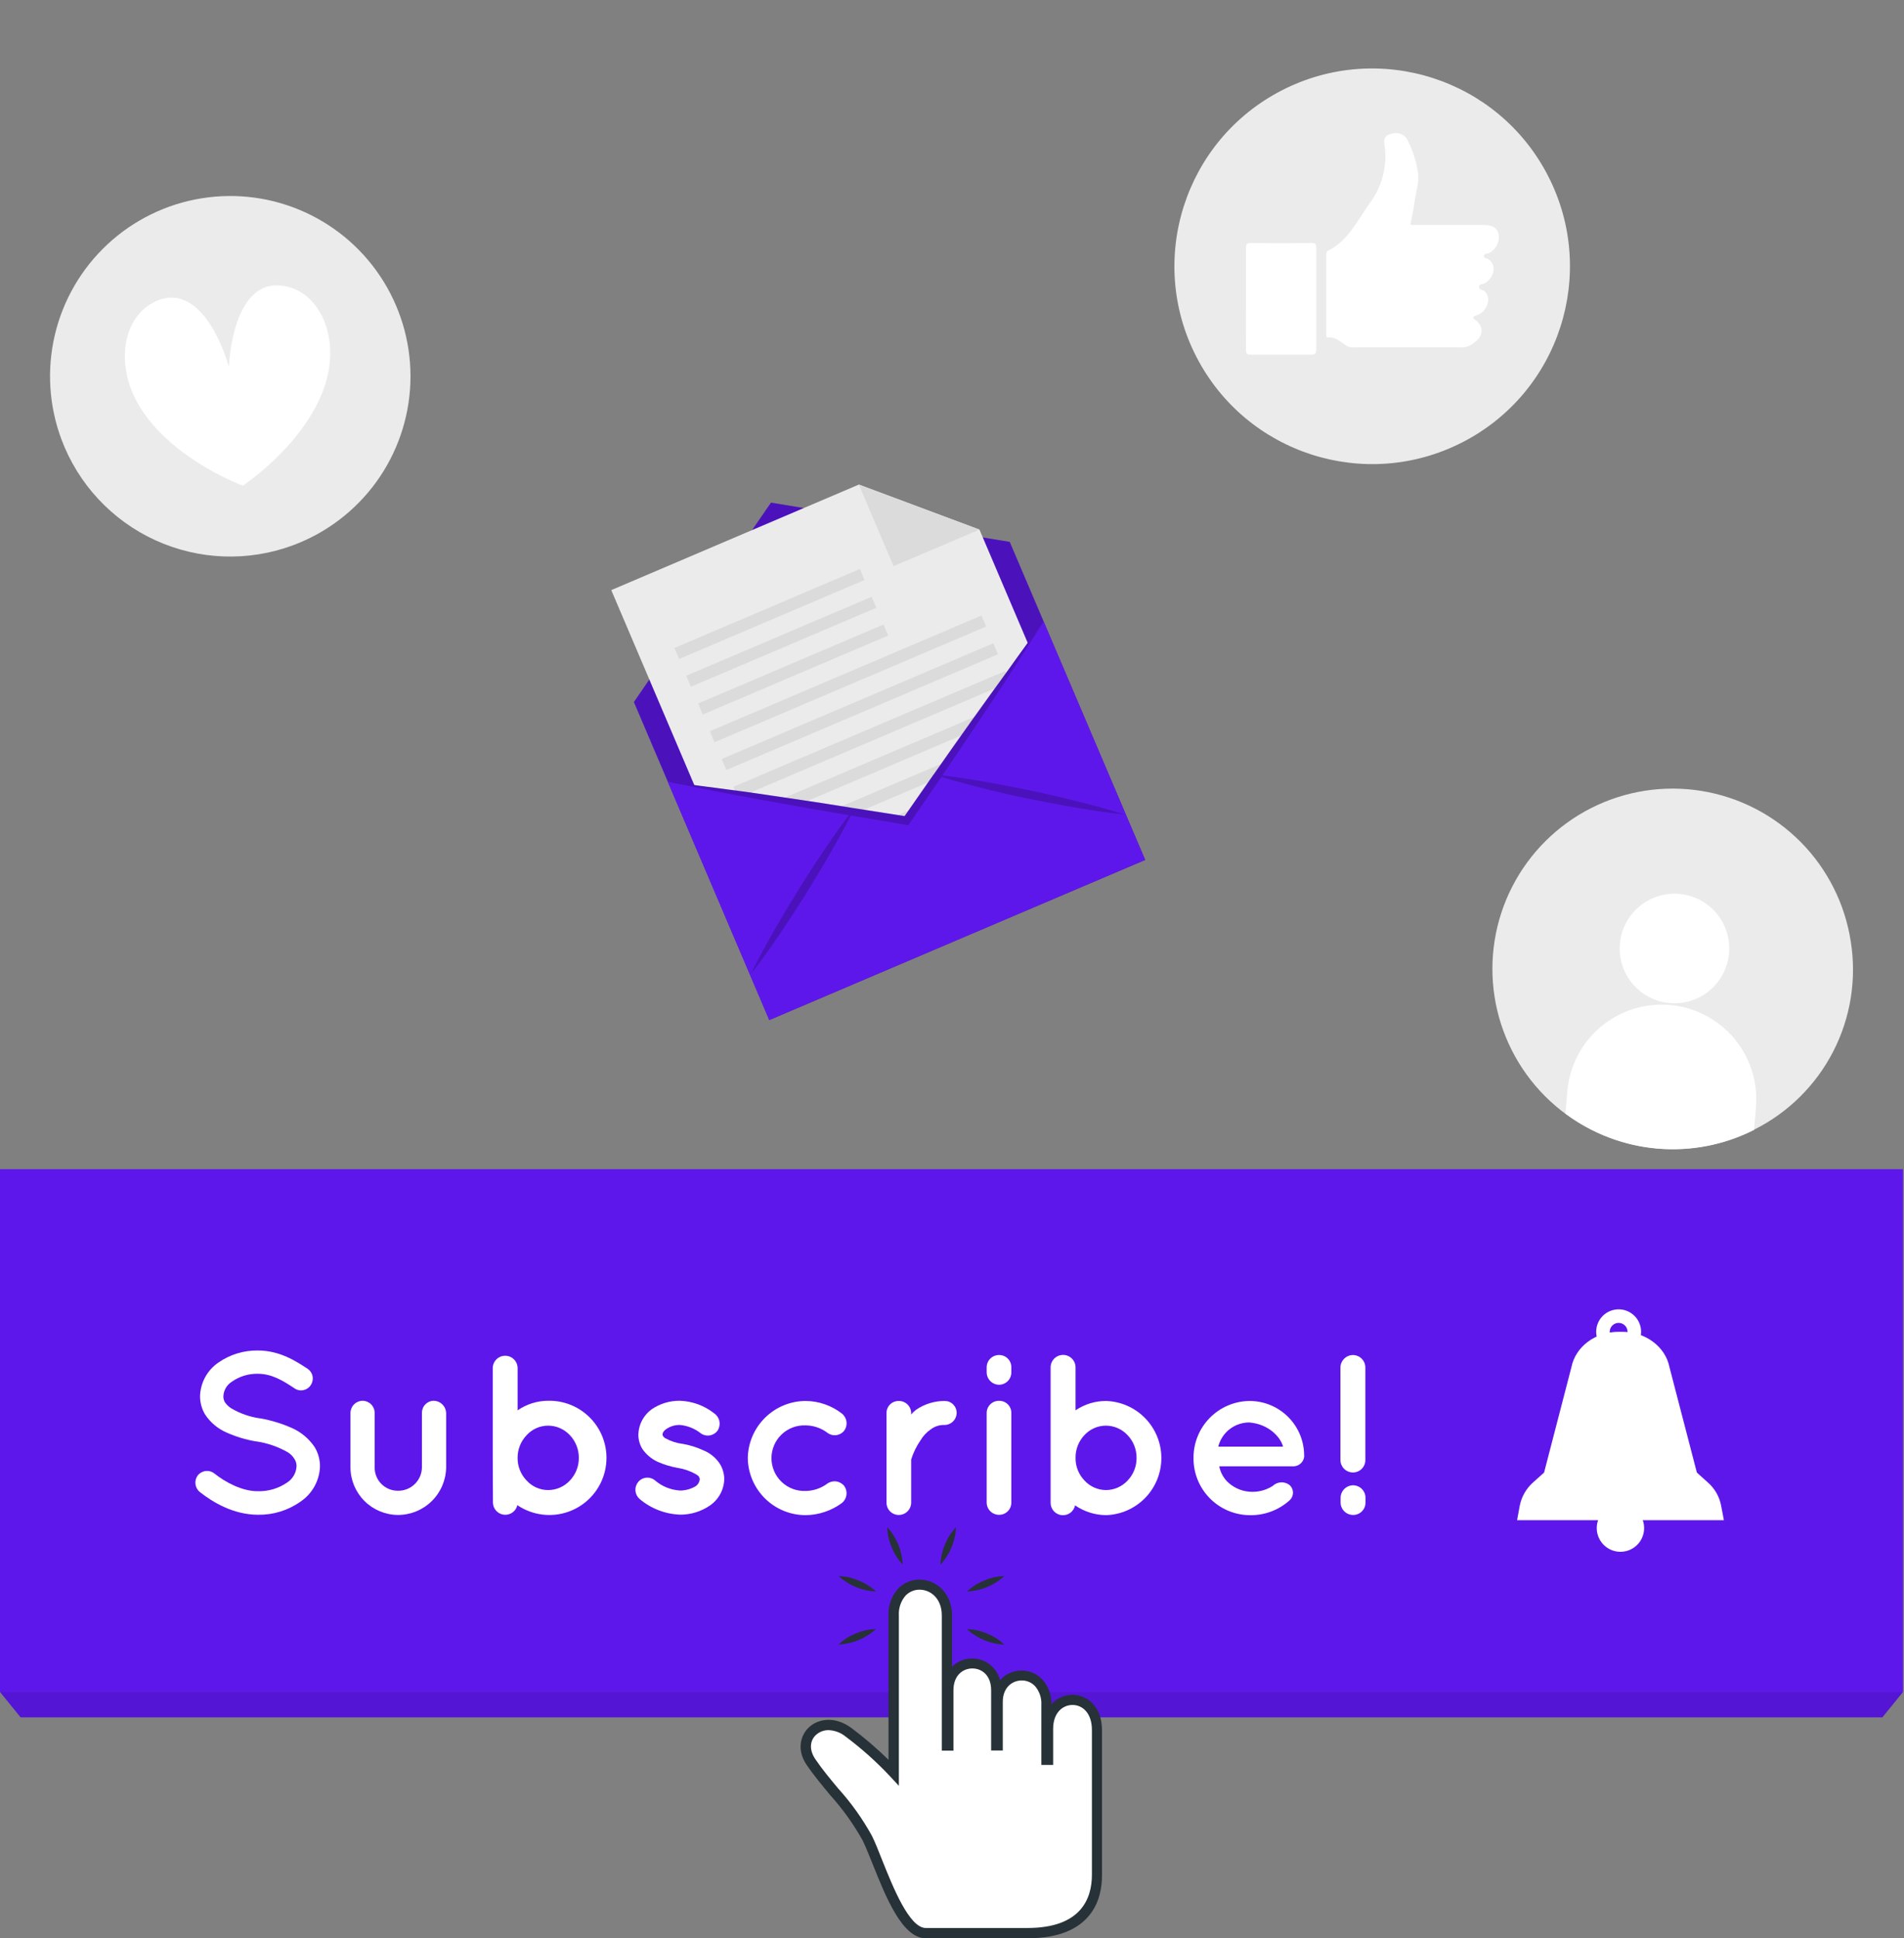<svg width="169" height="172" viewBox="0 0 169 172" fill="none" xmlns="http://www.w3.org/2000/svg">
<rect x="0" y="0" width="169" height="172" fill="#808080" stroke="none"/>
<path d="M5.448 38.973C4.343 36.008 4.143 32.782 4.873 29.703C5.602 26.624 7.228 23.831 9.545 21.676C11.863 19.521 14.767 18.102 17.891 17.598C21.014 17.094 24.218 17.527 27.095 18.844C29.972 20.16 32.394 22.301 34.055 24.994C35.716 27.687 36.541 30.813 36.425 33.975C36.31 37.137 35.259 40.194 33.406 42.759C31.553 45.323 28.981 47.281 26.015 48.384C22.04 49.863 17.64 49.702 13.783 47.937C9.926 46.172 6.928 42.948 5.448 38.973Z" fill="#EBEBEB"/>
<path d="M28.758 34.444C26.929 39.559 21.554 43.096 21.554 43.096C21.554 43.096 15.517 40.893 12.555 36.336C10.087 32.538 10.845 28.032 13.885 26.711C18.241 24.814 20.32 32.547 20.32 32.547C20.32 32.547 20.562 24.544 25.243 25.381C28.506 25.966 30.279 30.166 28.758 34.444Z" fill="white"/>
<path d="M155.691 100.247C152.676 101.774 149.255 102.307 145.918 101.769C142.582 101.231 139.501 99.65 137.118 97.254C134.735 94.857 133.173 91.767 132.655 88.427C132.137 85.087 132.691 81.669 134.235 78.663C135.78 75.657 138.238 73.218 141.255 71.695C144.272 70.172 147.694 69.644 151.03 70.186C154.366 70.728 157.444 72.313 159.824 74.713C162.203 77.113 163.761 80.205 164.275 83.546C164.808 86.881 164.263 90.299 162.719 93.302C161.175 96.306 158.713 98.739 155.691 100.247Z" fill="#EBEBEB"/>
<path d="M153.471 84.583C153.388 85.541 153.024 86.454 152.423 87.205C151.822 87.956 151.012 88.512 150.095 88.803C149.179 89.094 148.196 89.106 147.272 88.839C146.348 88.571 145.525 88.035 144.905 87.299C144.286 86.564 143.898 85.661 143.792 84.705C143.686 83.749 143.865 82.783 144.308 81.929C144.751 81.075 145.437 80.372 146.28 79.908C147.122 79.444 148.083 79.24 149.042 79.322C150.327 79.433 151.515 80.049 152.346 81.035C153.176 82.022 153.581 83.298 153.471 84.583Z" fill="white"/>
<path d="M155.86 98.267L155.691 100.265C153.043 101.606 150.072 102.181 147.115 101.926C144.157 101.671 141.329 100.595 138.949 98.82L139.118 96.832C139.309 94.612 140.373 92.558 142.078 91.123C143.782 89.688 145.987 88.988 148.207 89.179C150.427 89.369 152.481 90.433 153.916 92.138C155.351 93.842 156.051 96.047 155.86 98.267Z" fill="white"/>
<path d="M129.813 39.243C138.436 34.815 141.837 24.236 137.409 15.613C132.981 6.99 122.402 3.589 113.779 8.017C105.156 12.445 101.755 23.024 106.183 31.647C110.611 40.27 121.19 43.671 129.813 39.243Z" fill="#EBEBEB"/>
<path fill-rule="evenodd" clip-rule="evenodd" d="M119.401 30.603C118.944 30.311 118.532 29.886 117.911 29.945C117.673 29.945 117.723 29.771 117.723 29.643C117.723 27.303 117.723 24.968 117.723 22.628C117.723 22.458 117.723 22.321 117.92 22.225C119.707 21.311 120.479 19.556 121.576 18.039C122.137 17.287 122.541 16.43 122.764 15.52C122.987 14.609 123.025 13.662 122.874 12.737C122.797 12.211 123.043 11.973 123.519 11.868C123.756 11.786 124.014 11.781 124.255 11.856C124.495 11.931 124.705 12.081 124.853 12.284C125.365 13.241 125.71 14.278 125.873 15.351C125.973 16.238 125.658 17.102 125.548 17.975C125.466 18.619 125.315 19.254 125.192 19.903C125.351 20.018 125.53 19.958 125.699 19.958H131.641C132.472 19.958 132.879 20.196 133.012 20.749C133.076 21.089 133.027 21.441 132.871 21.751C132.716 22.061 132.464 22.311 132.152 22.463C132.006 22.536 131.737 22.463 131.718 22.701C131.7 22.938 131.979 22.911 132.111 23.007C132.829 23.496 132.696 24.511 131.869 25.091C131.668 25.233 131.284 25.169 131.275 25.461C131.266 25.754 131.631 25.69 131.791 25.854C132.372 26.426 132.084 27.491 131.22 27.92C131.102 27.957 130.986 28.001 130.873 28.053C130.777 28.121 130.681 28.195 130.873 28.327C131.727 28.939 131.709 29.79 130.845 30.411L130.589 30.594C130.276 30.782 129.91 30.862 129.547 30.823C126.451 30.823 123.356 30.823 120.26 30.823C120.109 30.846 119.955 30.839 119.808 30.802C119.66 30.764 119.521 30.696 119.401 30.603Z" fill="white"/>
<path fill-rule="evenodd" clip-rule="evenodd" d="M110.593 26.48C110.593 24.995 110.593 23.505 110.593 22.024C110.593 21.723 110.625 21.567 110.995 21.567C112.805 21.591 114.617 21.591 116.43 21.567C116.782 21.567 116.837 21.686 116.837 22.024C116.837 25.013 116.837 28.003 116.837 30.992C116.837 31.376 116.736 31.481 116.357 31.476C114.597 31.476 112.842 31.476 111.082 31.476C110.625 31.476 110.589 31.33 110.593 30.946C110.607 29.47 110.593 27.966 110.593 26.48Z" fill="white"/>
<path d="M101.645 76.306L68.284 90.516L56.264 62.297L68.43 44.605L89.624 48.087L101.645 76.306Z" fill="#5E17EB"/>
<path opacity="0.2" d="M101.645 76.306L68.284 90.516L56.264 62.297L68.43 44.605L89.624 48.087L101.645 76.306Z" fill="black"/>
<path d="M99.648 76.831L70.049 89.437L54.257 52.365L76.233 43L86.937 46.995L99.648 76.831Z" fill="#EBEBEB"/>
<path d="M76.233 43L86.937 46.995L79.314 50.24L76.233 43Z" fill="#DBDBDB"/>
<path d="M60.28 58.476L76.734 51.468L76.319 50.492L59.864 57.5L60.28 58.476Z" fill="#DBDBDB"/>
<path d="M61.328 60.94L77.782 53.932L77.367 52.957L60.912 59.965L61.328 60.94Z" fill="#DBDBDB"/>
<path d="M62.382 63.403L78.836 56.395L78.42 55.419L61.966 62.427L62.382 63.403Z" fill="#DBDBDB"/>
<path d="M63.421 65.865L87.533 55.595L87.117 54.62L63.005 64.889L63.421 65.865Z" fill="#DBDBDB"/>
<path d="M64.47 68.329L88.582 58.06L88.166 57.084L64.055 67.354L64.47 68.329Z" fill="#DBDBDB"/>
<path d="M65.522 70.792L89.633 60.522L89.218 59.547L65.106 69.816L65.522 70.792Z" fill="#DBDBDB"/>
<path d="M66.569 73.252L90.681 62.982L90.266 62.007L66.154 72.276L66.569 73.252Z" fill="#DBDBDB"/>
<path d="M67.621 75.715L91.733 65.445L91.317 64.47L67.206 74.739L67.621 75.715Z" fill="#DBDBDB"/>
<path d="M68.666 78.179L92.778 67.909L92.362 66.934L68.251 77.204L68.666 78.179Z" fill="#DBDBDB"/>
<path d="M69.717 80.642L93.829 70.372L93.414 69.397L69.302 79.666L69.717 80.642Z" fill="#DBDBDB"/>
<path d="M70.765 83.102L94.877 72.832L94.461 71.857L70.35 82.126L70.765 83.102Z" fill="#DBDBDB"/>
<path d="M71.817 85.56L95.929 75.29L95.513 74.315L71.401 84.585L71.817 85.56Z" fill="#DBDBDB"/>
<path d="M92.631 55.153L101.645 76.306L68.279 90.516L59.275 69.377C61.053 69.578 62.822 69.834 64.596 70.058C66.369 70.282 68.142 70.547 69.911 70.812C71.883 71.095 73.863 71.4 75.853 71.726L75.889 71.671C75.889 71.671 75.889 71.708 75.862 71.726L80.296 72.421C81.15 71.196 82 69.962 82.86 68.741C82.86 68.741 82.828 68.741 82.805 68.741H82.869C84.011 67.105 85.162 65.475 86.32 63.851C87.359 62.397 88.404 60.949 89.455 59.504C90.502 58.023 91.544 56.579 92.631 55.153Z" fill="#5E17EB"/>
<g opacity="0.2">
<path d="M92.631 55.153C91.69 56.67 90.703 58.165 89.743 59.673C88.783 61.182 87.778 62.663 86.786 64.153C85.794 65.642 84.701 67.256 83.655 68.796L83.563 68.942L80.762 73.033L80.62 73.23L80.387 73.193C78.755 72.924 77.133 72.649 75.505 72.37L75.332 72.343C73.504 72.032 71.675 71.717 69.811 71.383C68.055 71.072 66.296 70.743 64.536 70.414C62.776 70.085 61.026 69.738 59.275 69.368C61.053 69.569 62.822 69.825 64.596 70.049C66.369 70.272 68.142 70.538 69.911 70.803C71.883 71.086 73.863 71.391 75.853 71.717L80.286 72.412C81.141 71.187 81.991 69.953 82.85 68.732C83.993 67.096 85.143 65.466 86.301 63.842C87.34 62.388 88.385 60.939 89.437 59.495C90.502 58.023 91.544 56.579 92.631 55.153Z" fill="black"/>
<path d="M75.866 71.662C75.866 71.662 75.866 71.699 75.839 71.717C75.729 71.941 75.619 72.174 75.505 72.384C74.97 73.449 74.399 74.491 73.809 75.515C73.092 76.781 72.333 78.02 71.57 79.258C70.806 80.497 70.016 81.704 69.193 82.915C68.37 84.126 67.539 85.305 66.638 86.453C67.269 85.136 67.973 83.861 68.69 82.6C69.408 81.338 70.167 80.095 70.925 78.861C71.684 77.627 72.484 76.411 73.307 75.204C73.956 74.245 74.627 73.289 75.331 72.361C75.496 72.147 75.66 71.932 75.83 71.722L75.866 71.662Z" fill="black"/>
<path d="M99.835 72.284C98.381 72.137 96.941 71.918 95.511 71.676C94.08 71.433 92.654 71.15 91.228 70.867C89.802 70.583 88.39 70.245 86.982 69.888C85.835 69.601 84.697 69.294 83.563 68.942L82.837 68.714C82.837 68.714 82.805 68.714 82.782 68.714H82.846C83.12 68.746 83.385 68.773 83.655 68.81C84.811 68.942 85.94 69.121 87.106 69.313C88.541 69.555 89.962 69.838 91.384 70.131C92.805 70.423 94.222 70.752 95.63 71.109C97.037 71.465 98.445 71.826 99.835 72.284Z" fill="black"/>
</g>
<path d="M168.91 103.752H0V150.143H168.91V103.752Z" fill="#5E17EB"/>
<path d="M168.91 150.143H0L1.828 152.392H167.082L168.91 150.143Z" fill="#5E17EB"/>
<path opacity="0.1" d="M168.91 150.143H0L1.828 152.392H167.082L168.91 150.143Z" fill="black"/>
<path d="M17.565 130.91C17.743 130.696 17.999 130.561 18.276 130.534C18.554 130.508 18.83 130.592 19.046 130.769C19.96 131.495 21.477 132.35 22.917 132.327C23.82 132.346 24.706 132.084 25.454 131.578C25.706 131.423 25.916 131.209 26.067 130.956C26.219 130.702 26.306 130.415 26.322 130.12C26.328 129.89 26.265 129.664 26.14 129.471C25.988 129.223 25.78 129.014 25.532 128.863C24.673 128.377 23.733 128.053 22.757 127.908H22.716C21.815 127.755 20.936 127.489 20.102 127.117C19.334 126.781 18.679 126.232 18.214 125.535C17.909 125.035 17.75 124.458 17.757 123.872C17.777 123.286 17.935 122.714 18.216 122.2C18.498 121.686 18.897 121.246 19.38 120.915C20.407 120.198 21.633 119.823 22.885 119.84C24.832 119.84 26.272 120.791 27.305 121.463C27.532 121.617 27.69 121.855 27.743 122.125C27.796 122.394 27.741 122.674 27.588 122.903C27.515 123.019 27.419 123.119 27.307 123.197C27.194 123.276 27.067 123.33 26.932 123.359C26.798 123.387 26.66 123.388 26.525 123.361C26.39 123.335 26.262 123.281 26.149 123.204C25.116 122.514 24.124 121.906 22.885 121.906C22.07 121.888 21.269 122.13 20.6 122.596C20.378 122.731 20.192 122.918 20.058 123.14C19.923 123.362 19.844 123.613 19.828 123.872C19.816 124.072 19.866 124.271 19.969 124.443C20.116 124.652 20.302 124.831 20.518 124.969C21.296 125.428 22.156 125.73 23.05 125.86H23.091C24.054 126.029 24.994 126.315 25.888 126.71C26.71 127.07 27.413 127.654 27.918 128.397C28.235 128.915 28.402 129.512 28.402 130.12C28.383 130.744 28.215 131.355 27.912 131.901C27.609 132.447 27.18 132.913 26.66 133.26C25.564 134.033 24.25 134.438 22.908 134.416C20.719 134.416 18.877 133.301 17.721 132.387C17.509 132.208 17.376 131.955 17.347 131.68C17.318 131.405 17.396 131.129 17.565 130.91Z" fill="white"/>
<path d="M35.322 134.434C34.206 134.428 33.137 133.982 32.348 133.193C31.559 132.404 31.113 131.336 31.107 130.22V125.375C31.112 125.092 31.227 124.821 31.427 124.621C31.628 124.421 31.898 124.306 32.181 124.301C32.466 124.304 32.737 124.417 32.938 124.618C33.139 124.819 33.253 125.091 33.256 125.375V130.22C33.253 130.492 33.305 130.762 33.408 131.014C33.511 131.265 33.663 131.494 33.855 131.686C34.048 131.879 34.276 132.031 34.528 132.134C34.78 132.237 35.05 132.288 35.322 132.286C35.597 132.29 35.871 132.24 36.127 132.139C36.383 132.037 36.617 131.886 36.814 131.694C37.012 131.502 37.17 131.273 37.279 131.02C37.389 130.768 37.447 130.496 37.451 130.22V125.375C37.45 125.235 37.477 125.097 37.529 124.967C37.581 124.837 37.659 124.719 37.757 124.62C37.855 124.52 37.972 124.44 38.1 124.386C38.229 124.331 38.367 124.302 38.507 124.301C38.791 124.309 39.062 124.424 39.265 124.623C39.467 124.823 39.587 125.091 39.6 125.375V130.22C39.583 131.344 39.125 132.415 38.324 133.204C37.524 133.992 36.445 134.434 35.322 134.434Z" fill="white"/>
<path d="M43.735 129.388V121.339C43.753 121.059 43.878 120.796 44.083 120.604C44.288 120.411 44.558 120.304 44.839 120.304C45.12 120.304 45.391 120.411 45.596 120.604C45.801 120.796 45.925 121.059 45.943 121.339V125.151C46.743 124.6 47.691 124.303 48.662 124.301C49.459 124.285 50.249 124.458 50.967 124.804C51.684 125.151 52.31 125.662 52.794 126.296C53.277 126.93 53.604 127.669 53.748 128.453C53.892 129.236 53.849 130.043 53.623 130.808C53.397 131.572 52.993 132.272 52.446 132.851C51.898 133.43 51.222 133.872 50.471 134.141C49.721 134.41 48.918 134.498 48.127 134.398C47.336 134.298 46.58 134.013 45.92 133.566C45.861 133.827 45.708 134.058 45.49 134.214C45.272 134.37 45.004 134.441 44.738 134.414C44.471 134.386 44.224 134.262 44.042 134.064C43.861 133.867 43.758 133.61 43.754 133.342L43.735 129.388ZM45.943 129.388C45.939 130.138 46.232 130.859 46.757 131.395C46.999 131.658 47.294 131.868 47.622 132.011C47.95 132.154 48.304 132.228 48.662 132.227C49.02 132.224 49.373 132.149 49.701 132.006C50.029 131.863 50.324 131.655 50.568 131.395C51.09 130.857 51.38 130.137 51.377 129.388C51.388 128.626 51.097 127.89 50.568 127.341C50.324 127.08 50.029 126.872 49.701 126.729C49.373 126.586 49.02 126.511 48.662 126.509C48.304 126.508 47.95 126.581 47.622 126.724C47.294 126.868 46.999 127.077 46.757 127.341C46.225 127.889 45.932 128.625 45.943 129.388Z" fill="white"/>
<path d="M56.625 131.536C56.712 131.423 56.821 131.328 56.946 131.259C57.071 131.189 57.209 131.145 57.351 131.13C57.494 131.115 57.638 131.129 57.774 131.171C57.911 131.214 58.038 131.284 58.147 131.376C58.772 131.91 59.556 132.223 60.377 132.268C60.86 132.263 61.333 132.13 61.748 131.884C61.85 131.815 61.935 131.724 61.998 131.618C62.06 131.512 62.098 131.394 62.109 131.271C62.115 131.199 62.094 131.128 62.05 131.07C62.05 131.011 61.949 130.929 61.785 130.828C61.285 130.542 60.736 130.35 60.167 130.261C59.56 130.155 58.968 129.977 58.403 129.731C57.837 129.477 57.352 129.07 57.004 128.556C56.775 128.171 56.656 127.73 56.661 127.281C56.675 126.843 56.79 126.413 56.997 126.027C57.204 125.64 57.497 125.306 57.854 125.051C58.59 124.552 59.461 124.291 60.35 124.301C61.456 124.34 62.52 124.731 63.389 125.416C63.625 125.577 63.79 125.823 63.85 126.101C63.91 126.38 63.861 126.672 63.714 126.916C63.634 127.033 63.532 127.134 63.414 127.212C63.295 127.29 63.162 127.343 63.023 127.37C62.884 127.396 62.74 127.395 62.602 127.365C62.463 127.336 62.331 127.279 62.214 127.199C61.68 126.771 61.031 126.51 60.35 126.449C59.916 126.439 59.49 126.567 59.134 126.815C58.869 126.998 58.809 127.176 58.809 127.272C58.805 127.3 58.807 127.329 58.814 127.356C58.821 127.384 58.833 127.409 58.85 127.432C58.904 127.521 58.982 127.592 59.074 127.638C59.532 127.889 60.033 128.053 60.551 128.122H60.574C61.226 128.233 61.861 128.432 62.461 128.712C63.051 128.956 63.553 129.374 63.901 129.909C64.147 130.311 64.279 130.773 64.285 131.244C64.275 131.709 64.154 132.166 63.932 132.575C63.71 132.984 63.394 133.335 63.01 133.598C62.233 134.13 61.313 134.412 60.372 134.407C59.046 134.361 57.773 133.868 56.762 133.008C56.557 132.826 56.429 132.572 56.403 132.299C56.378 132.026 56.457 131.754 56.625 131.536Z" fill="white"/>
<path d="M66.374 129.388C66.397 128.037 66.949 126.748 67.913 125.8C68.876 124.852 70.173 124.32 71.525 124.319C72.685 124.332 73.808 124.724 74.725 125.435C74.945 125.61 75.09 125.862 75.132 126.14C75.174 126.418 75.108 126.702 74.948 126.934C74.862 127.047 74.755 127.142 74.632 127.214C74.509 127.285 74.373 127.331 74.232 127.35C74.091 127.369 73.947 127.359 73.81 127.323C73.672 127.286 73.544 127.222 73.431 127.135C72.874 126.718 72.198 126.491 71.502 126.486C71.111 126.47 70.72 126.534 70.353 126.673C69.987 126.813 69.652 127.024 69.369 127.296C69.087 127.568 68.862 127.894 68.708 128.254C68.555 128.615 68.475 129.003 68.475 129.395C68.475 129.787 68.555 130.175 68.708 130.536C68.862 130.897 69.087 131.223 69.369 131.494C69.652 131.766 69.987 131.978 70.353 132.117C70.72 132.256 71.111 132.32 71.502 132.304C72.198 132.298 72.873 132.071 73.431 131.655C73.664 131.489 73.952 131.42 74.235 131.461C74.518 131.503 74.773 131.653 74.948 131.879C75.106 132.112 75.17 132.395 75.129 132.672C75.087 132.95 74.943 133.202 74.725 133.378C73.795 134.059 72.677 134.435 71.525 134.452C70.173 134.456 68.874 133.927 67.909 132.978C66.945 132.03 66.393 130.74 66.374 129.388Z" fill="white"/>
<path d="M84.912 125.375C84.91 125.659 84.796 125.931 84.595 126.132C84.394 126.333 84.122 126.447 83.838 126.449C83.401 126.435 82.972 126.571 82.622 126.833C82.25 127.087 81.938 127.419 81.708 127.807C81.346 128.33 81.066 128.904 80.876 129.512V133.36C80.869 133.65 80.748 133.925 80.539 134.126C80.331 134.327 80.051 134.438 79.761 134.434C79.477 134.432 79.205 134.318 79.004 134.117C78.803 133.916 78.689 133.644 78.687 133.36V125.375C78.688 125.235 78.717 125.097 78.772 124.968C78.826 124.84 78.906 124.723 79.005 124.625C79.105 124.527 79.223 124.449 79.353 124.397C79.483 124.345 79.621 124.318 79.761 124.319C80.049 124.312 80.328 124.419 80.537 124.617C80.746 124.815 80.868 125.088 80.876 125.375V125.517C81.003 125.366 81.145 125.23 81.301 125.11C82.052 124.591 82.944 124.315 83.856 124.319C83.995 124.319 84.133 124.346 84.261 124.399C84.389 124.451 84.506 124.529 84.604 124.627C84.702 124.726 84.78 124.842 84.833 124.97C84.886 125.099 84.913 125.236 84.912 125.375Z" fill="white"/>
<path d="M89.766 121.765C89.769 121.91 89.743 122.054 89.69 122.19C89.636 122.325 89.556 122.448 89.455 122.552C89.353 122.656 89.231 122.738 89.097 122.795C88.963 122.851 88.82 122.88 88.674 122.88C88.381 122.876 88.101 122.757 87.896 122.548C87.691 122.339 87.576 122.058 87.577 121.765V121.34C87.576 121.195 87.605 121.052 87.659 120.919C87.714 120.786 87.795 120.665 87.897 120.563C87.999 120.461 88.12 120.38 88.254 120.325C88.387 120.27 88.53 120.242 88.674 120.243C88.819 120.24 88.962 120.267 89.096 120.321C89.23 120.375 89.352 120.456 89.454 120.559C89.556 120.661 89.636 120.783 89.69 120.917C89.743 121.051 89.769 121.195 89.766 121.34V121.765ZM89.766 125.421V133.328C89.769 133.472 89.742 133.615 89.688 133.749C89.634 133.883 89.554 134.004 89.452 134.106C89.35 134.208 89.229 134.288 89.095 134.342C88.961 134.396 88.818 134.423 88.674 134.421C88.53 134.421 88.388 134.393 88.255 134.339C88.122 134.284 88.001 134.204 87.899 134.102C87.797 134.001 87.716 133.88 87.661 133.747C87.606 133.614 87.577 133.472 87.577 133.328V125.421C87.573 125.275 87.598 125.13 87.651 124.993C87.705 124.857 87.785 124.734 87.888 124.629C87.99 124.525 88.113 124.443 88.248 124.387C88.383 124.332 88.528 124.304 88.674 124.306C88.822 124.302 88.968 124.33 89.105 124.386C89.241 124.442 89.365 124.525 89.467 124.631C89.57 124.737 89.649 124.864 89.701 125.002C89.752 125.14 89.775 125.287 89.766 125.435V125.421Z" fill="white"/>
<path d="M93.253 129.388V121.339C93.253 121.046 93.37 120.765 93.577 120.557C93.785 120.35 94.066 120.233 94.359 120.233C94.653 120.233 94.934 120.35 95.142 120.557C95.349 120.765 95.466 121.046 95.466 121.339V125.151C96.262 124.61 97.203 124.32 98.167 124.319C99.484 124.359 100.734 124.91 101.652 125.856C102.57 126.802 103.083 128.068 103.083 129.386C103.083 130.704 102.57 131.97 101.652 132.916C100.734 133.862 99.484 134.413 98.167 134.452C97.187 134.441 96.232 134.139 95.424 133.584C95.369 133.85 95.217 134.086 94.998 134.247C94.779 134.407 94.508 134.48 94.238 134.452C93.968 134.425 93.717 134.297 93.535 134.096C93.354 133.894 93.253 133.632 93.253 133.36V129.388ZM95.466 129.388C95.46 130.138 95.751 130.859 96.275 131.395C96.516 131.655 96.809 131.864 97.135 132.007C97.46 132.15 97.811 132.225 98.167 132.227C98.524 132.225 98.878 132.15 99.206 132.007C99.533 131.864 99.828 131.656 100.073 131.395C100.596 130.859 100.887 130.138 100.882 129.388C100.894 128.626 100.603 127.889 100.073 127.341C99.828 127.08 99.533 126.871 99.206 126.728C98.878 126.585 98.524 126.511 98.167 126.509C97.809 126.509 97.455 126.583 97.127 126.726C96.799 126.869 96.504 127.078 96.261 127.341C95.736 127.891 95.45 128.627 95.466 129.388Z" fill="white"/>
<path d="M105.937 129.37C105.931 128.049 106.444 126.779 107.367 125.834C108.29 124.889 109.548 124.345 110.868 124.32C112.136 124.308 113.358 124.795 114.272 125.674C115.185 126.553 115.717 127.755 115.754 129.023V129.123C115.763 129.184 115.763 129.246 115.754 129.306C115.714 129.55 115.582 129.769 115.386 129.919C115.19 130.069 114.944 130.139 114.699 130.115H108.222C108.318 130.619 108.557 131.084 108.912 131.454C109.433 131.976 110.12 132.3 110.855 132.368C111.596 132.44 112.339 132.261 112.966 131.861C113.168 131.666 113.433 131.552 113.713 131.541C113.993 131.529 114.267 131.62 114.484 131.797C114.573 131.882 114.644 131.985 114.692 132.098C114.741 132.212 114.766 132.334 114.766 132.458C114.766 132.581 114.741 132.703 114.692 132.817C114.644 132.93 114.573 133.033 114.484 133.118C113.495 134.019 112.192 134.498 110.855 134.453C109.531 134.424 108.272 133.874 107.351 132.922C106.43 131.971 105.922 130.694 105.937 129.37ZM108.144 128.374H113.885C113.684 127.565 112.646 126.367 110.882 126.226C110.25 126.226 109.636 126.438 109.137 126.827C108.639 127.216 108.284 127.76 108.131 128.374H108.144Z" fill="white"/>
<path d="M118.977 129.548V121.358C118.979 121.063 119.098 120.781 119.306 120.572C119.515 120.363 119.797 120.245 120.092 120.243C120.385 120.246 120.665 120.366 120.87 120.574C121.076 120.783 121.19 121.065 121.189 121.358V129.548C121.192 129.694 121.165 129.839 121.111 129.974C121.057 130.109 120.977 130.232 120.874 130.336C120.772 130.44 120.651 130.522 120.516 130.578C120.382 130.635 120.238 130.664 120.092 130.664C119.946 130.664 119.8 130.636 119.665 130.58C119.529 130.524 119.406 130.442 119.302 130.338C119.199 130.235 119.117 130.111 119.061 129.976C119.005 129.84 118.976 129.695 118.977 129.548ZM120.106 134.434C119.96 134.435 119.815 134.407 119.68 134.351C119.544 134.296 119.421 134.214 119.318 134.111C119.214 134.007 119.132 133.885 119.076 133.75C119.02 133.615 118.991 133.47 118.991 133.324V132.917C118.993 132.622 119.111 132.34 119.32 132.131C119.529 131.922 119.811 131.804 120.106 131.802C120.399 131.805 120.679 131.925 120.884 132.133C121.09 132.342 121.204 132.624 121.203 132.917V133.324C121.205 133.469 121.179 133.613 121.125 133.748C121.071 133.883 120.99 134.006 120.888 134.11C120.786 134.213 120.664 134.295 120.53 134.351C120.395 134.407 120.251 134.435 120.106 134.434Z" fill="white"/>
<path d="M145.934 135.6C145.934 136.015 145.811 136.422 145.58 136.768C145.349 137.113 145.02 137.383 144.636 137.542C144.252 137.701 143.829 137.743 143.421 137.662C143.013 137.581 142.639 137.38 142.345 137.086C142.051 136.792 141.851 136.418 141.769 136.01C141.688 135.602 141.73 135.179 141.889 134.795C142.048 134.411 142.318 134.083 142.663 133.852C143.009 133.62 143.416 133.497 143.831 133.497C144.108 133.497 144.381 133.552 144.636 133.657C144.891 133.763 145.123 133.918 145.318 134.113C145.513 134.308 145.668 134.54 145.774 134.795C145.88 135.05 145.934 135.324 145.934 135.6Z" fill="white"/>
<path d="M153.014 134.9H134.658L134.896 133.607C135.055 132.807 135.473 132.081 136.084 131.541L137.053 130.673L139.48 121.321C139.846 119.493 141.61 118.181 143.671 118.181H143.991C146.053 118.181 147.826 119.502 148.183 121.321L150.614 130.673L151.578 131.541C152.196 132.076 152.615 132.804 152.767 133.607L153.014 134.9Z" fill="white"/>
<path d="M143.671 120.174C143.277 120.174 142.892 120.057 142.564 119.838C142.237 119.619 141.981 119.308 141.83 118.944C141.68 118.58 141.64 118.179 141.717 117.793C141.794 117.406 141.984 117.051 142.262 116.772C142.541 116.494 142.896 116.304 143.283 116.227C143.669 116.15 144.07 116.189 144.434 116.34C144.798 116.491 145.109 116.747 145.328 117.074C145.547 117.402 145.664 117.787 145.664 118.181C145.664 118.443 145.613 118.702 145.513 118.944C145.412 119.186 145.266 119.405 145.081 119.59C144.896 119.776 144.676 119.922 144.434 120.022C144.192 120.123 143.933 120.174 143.671 120.174ZM143.671 117.391C143.515 117.391 143.362 117.437 143.232 117.524C143.102 117.611 143.001 117.734 142.941 117.879C142.881 118.023 142.865 118.182 142.896 118.336C142.926 118.489 143.002 118.63 143.112 118.74C143.223 118.851 143.364 118.926 143.517 118.957C143.671 118.987 143.83 118.972 143.974 118.912C144.119 118.852 144.242 118.751 144.329 118.621C144.416 118.491 144.462 118.338 144.462 118.181C144.462 117.972 144.379 117.771 144.231 117.622C144.082 117.474 143.881 117.391 143.671 117.391Z" fill="white"/>
<path d="M79.331 157.287V143.351C79.331 139.572 84.057 139.832 84.057 143.351V154.892H84.176V149.988C84.176 146.789 88.436 146.789 88.436 149.988V154.892H88.568V151.035C88.568 147.917 92.906 147.771 92.906 151.3V156.154H93.038V153.411C93.038 150.015 97.394 149.892 97.394 153.516V166.369C97.394 168.768 96.247 171.561 91.215 171.561H82.17C79.852 171.561 78.138 165.491 76.977 163.137C75.817 160.784 73.504 158.626 71.986 156.387C70.469 154.147 72.946 151.958 75.341 153.754C76.771 154.815 78.106 155.997 79.331 157.287Z" fill="white"/>
<path d="M91.201 172H82.169C80.085 172 78.632 168.343 77.462 165.427C77.137 164.618 76.831 163.855 76.57 163.32C75.764 161.874 74.797 160.523 73.686 159.294C72.969 158.425 72.219 157.529 71.607 156.624C70.693 155.299 71.049 153.996 71.781 153.297C72.603 152.516 74.102 152.237 75.615 153.37C76.758 154.229 77.844 155.162 78.865 156.163V143.365C78.825 142.492 79.127 141.638 79.706 140.984C79.952 140.724 80.249 140.518 80.579 140.378C80.908 140.238 81.263 140.167 81.621 140.17C83.019 140.17 84.505 141.29 84.505 143.37V147.899C84.825 147.585 85.222 147.36 85.657 147.248C86.092 147.137 86.548 147.141 86.98 147.262C87.412 147.384 87.805 147.616 88.118 147.938C88.431 148.259 88.654 148.657 88.765 149.092C89.006 148.822 89.302 148.606 89.633 148.459C89.964 148.311 90.322 148.236 90.684 148.237C91.026 148.238 91.365 148.307 91.679 148.443C91.994 148.578 92.277 148.775 92.513 149.024C93.052 149.627 93.343 150.413 93.326 151.222L93.354 151.195C93.588 150.944 93.871 150.745 94.186 150.608C94.5 150.471 94.839 150.4 95.182 150.399C96.448 150.399 97.814 151.382 97.814 153.539V166.369C97.837 168.462 96.974 172 91.201 172ZM73.554 153.53C73.135 153.522 72.729 153.676 72.42 153.96C71.963 154.38 71.735 155.171 72.375 156.113C72.96 156.981 73.691 157.859 74.399 158.709C75.559 159.991 76.565 161.403 77.398 162.918C77.677 163.485 77.987 164.262 78.312 165.089C79.267 167.475 80.711 171.086 82.174 171.086H91.196C95.927 171.086 96.919 168.513 96.919 166.351V153.521C96.919 151.981 96.055 151.295 95.2 151.295C94.345 151.295 93.477 151.958 93.477 153.416V156.615H92.43V151.286C92.466 150.68 92.264 150.083 91.868 149.622C91.717 149.462 91.534 149.335 91.331 149.248C91.128 149.162 90.909 149.118 90.689 149.12C89.88 149.12 89.007 149.714 89.007 151.021V155.336H87.974V149.988C87.974 148.653 87.138 148.055 86.306 148.055C85.474 148.055 84.628 148.658 84.628 149.988V155.349H83.595V143.352C83.595 141.852 82.604 141.066 81.626 141.066C81.391 141.064 81.159 141.109 80.944 141.201C80.728 141.292 80.534 141.427 80.373 141.596C79.958 142.082 79.747 142.709 79.784 143.347V158.471L78.97 157.593C77.77 156.318 76.461 155.149 75.058 154.101C74.631 153.754 74.104 153.553 73.554 153.53Z" fill="#263238"/>
<path d="M83.477 138.84C83.494 138.226 83.629 137.621 83.875 137.058C84.099 136.487 84.433 135.965 84.857 135.522C84.805 136.755 84.32 137.93 83.486 138.84H83.477Z" fill="#263238"/>
<path d="M80.126 138.84C79.703 138.396 79.371 137.872 79.148 137.3C78.9 136.738 78.766 136.132 78.755 135.518C79.588 136.43 80.074 137.606 80.126 138.84Z" fill="#263238"/>
<path d="M77.754 141.231C76.521 141.179 75.346 140.694 74.436 139.86C75.05 139.873 75.656 140.007 76.219 140.253C76.788 140.477 77.31 140.809 77.754 141.231Z" fill="#263238"/>
<path d="M77.754 144.558C76.844 145.393 75.666 145.879 74.432 145.929C74.876 145.504 75.399 145.171 75.972 144.947C76.536 144.704 77.141 144.572 77.754 144.558Z" fill="#263238"/>
<path d="M85.826 144.563C86.44 144.58 87.046 144.715 87.609 144.96C88.181 145.184 88.704 145.518 89.149 145.943C87.915 145.89 86.739 145.404 85.826 144.572V144.563Z" fill="#263238"/>
<path d="M85.826 141.231C86.272 140.808 86.795 140.476 87.367 140.253C87.928 140.004 88.535 139.871 89.149 139.86C88.237 140.693 87.06 141.178 85.826 141.231Z" fill="#263238"/>
</svg>

